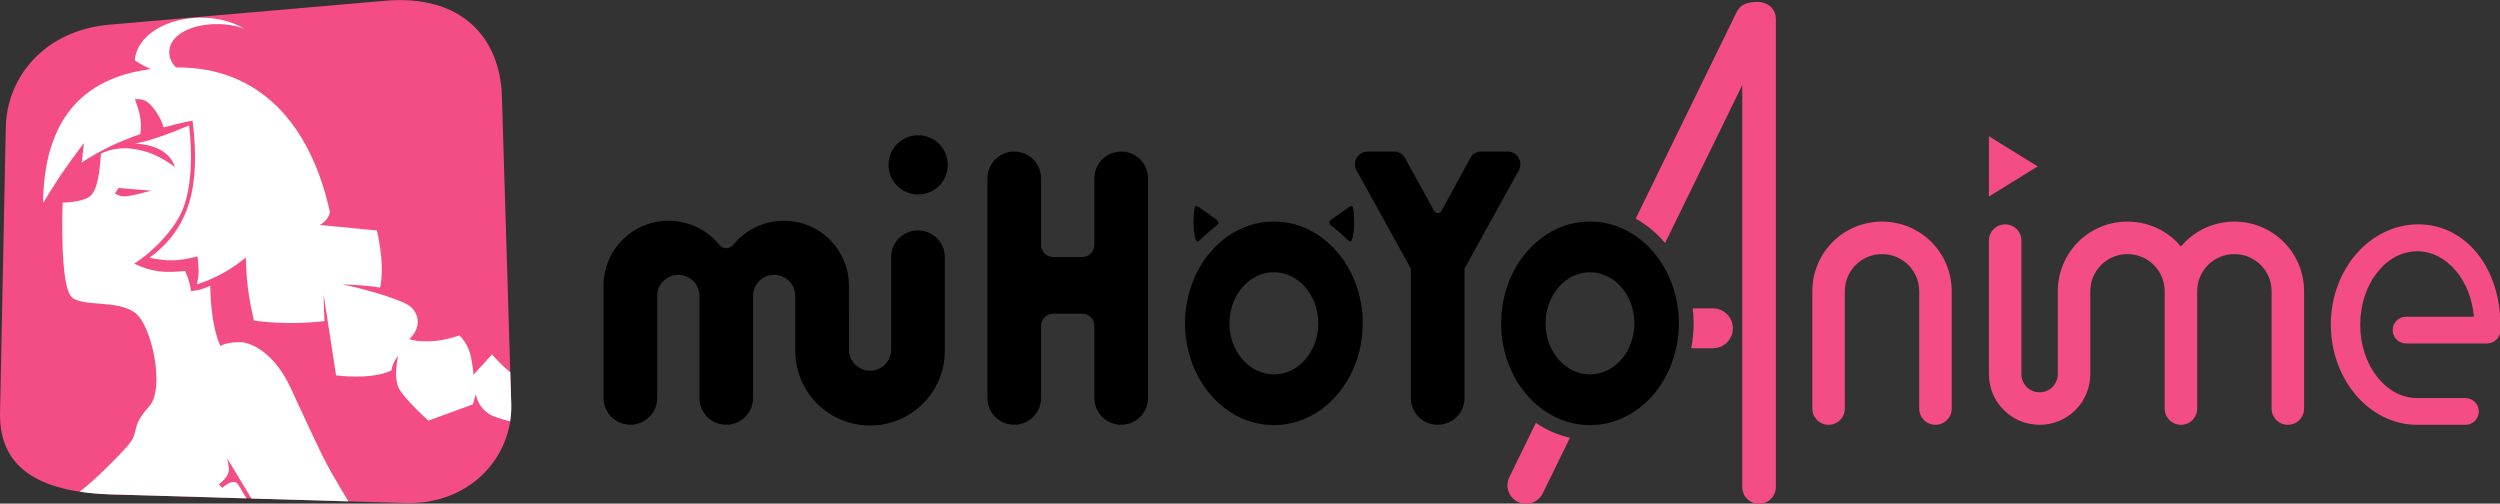 <?xml version="1.0" encoding="UTF-8" standalone="no"?>
<svg
   width="1000"
   height="201.445"
   viewBox="0 0 1000 201.445"
   version="1.1"
   id="svg65"
   sodipodi:docname="miHoYo Anime.svg"
   inkscape:version="1.1.1 (3bf5ae0d25, 2021-09-20)"
   xmlns:inkscape="http://www.inkscape.org/namespaces/inkscape"
   xmlns:sodipodi="http://sodipodi.sourceforge.net/DTD/sodipodi-0.dtd"
   xmlns="http://www.w3.org/2000/svg"
   xmlns:svg="http://www.w3.org/2000/svg"
   xmlns:rdf="http://www.w3.org/1999/02/22-rdf-syntax-ns#"
   xmlns:cc="http://creativecommons.org/ns#"
   xmlns:dc="http://purl.org/dc/elements/1.1/">
  <rect x="0" y="0" width="1000" height="201.445" fill="#333333" stroke="none"/>
  <defs
     id="defs69">
    <filter
       inkscape:label="Blur Double"
       inkscape:menu="Blurs"
       inkscape:menu-tooltip="Overlays two copies with different blur amounts and modifiable blend and composite"
       style="color-interpolation-filters:sRGB"
       id="filter1012"
       x="-1.7151795e-05"
       width="1"
       y="-0"
       height="1">
      <feGaussianBlur
         stdDeviation="0.007"
         result="fbSourceGraphic"
         id="feGaussianBlur1004" />
      <feGaussianBlur
         stdDeviation="0.01"
         in="SourceGraphic"
         result="result1"
         id="feGaussianBlur1006" />
      <feComposite
         in2="result1"
         operator="arithmetic"
         in="fbSourceGraphic"
         k2="0.5"
         k3="0.5"
         result="result2"
         id="feComposite1008"
         k1="0"
         k4="0" />
      <feBlend
         in2="fbSourceGraphic"
         mode="normal"
         result="result3"
         id="feBlend1010" />
    </filter>
    <filter
       inkscape:label="Cross Blur"
       inkscape:menu="Blurs"
       inkscape:menu-tooltip="Overlays two copies with different blur amounts and modifiable blend and composite"
       style="color-interpolation-filters:sRGB"
       id="filter1012-3"
       x="-0.027"
       width="1.055"
       y="-0.19"
       height="1.38">
      <feGaussianBlur
         stdDeviation="11.642"
         result="fbSourceGraphic"
         id="feGaussianBlur1004-2" />
      <feGaussianBlur
         stdDeviation="0.01"
         in="SourceGraphic"
         result="result1"
         id="feGaussianBlur1006-0" />
      <feComposite
         in2="result1"
         operator="arithmetic"
         in="fbSourceGraphic"
         k2="0.5"
         k3="0.5"
         result="result2"
         id="feComposite1008-6"
         k1="0"
         k4="0" />
      <feBlend
         in2="fbSourceGraphic"
         mode="normal"
         result="fbSourceGraphic"
         id="feBlend1010-7" />
      <feColorMatrix
         result="fbSourceGraphicAlpha"
         in="fbSourceGraphic"
         values="0 0 0 -1 0 0 0 0 -1 0 0 0 0 -1 0 0 0 0 1 0"
         id="feColorMatrix1461" />
      <feColorMatrix
         id="feColorMatrix1463"
         in="fbSourceGraphic"
         values="1 0 0 0 0 0 1 0 0 0 0 0 1 0 0 -0.212 -0.715 -0.072 1 0 "
         result="colormatrix" />
      <feComposite
         in2="colormatrix"
         id="feComposite1465"
         in="fbSourceGraphic"
         operator="arithmetic"
         k2="1"
         k3="2.066"
         k4="0"
         result="composite"
         k1="0" />
      <feGaussianBlur
         id="feGaussianBlur1467"
         stdDeviation="7.372 0.01"
         result="blur1" />
      <feGaussianBlur
         id="feGaussianBlur1469"
         in="composite"
         stdDeviation="0.01 13.895"
         result="blur2" />
      <feBlend
         in2="blur1"
         id="feBlend1471"
         in="blur2"
         mode="screen"
         result="blend" />
    </filter>
    <filter
       inkscape:label="Blur Double"
       inkscape:menu="Blurs"
       inkscape:menu-tooltip="Overlays two copies with different blur amounts and modifiable blend and composite"
       style="color-interpolation-filters:sRGB"
       id="filter1012-32"
       x="-0.009"
       width="1.017"
       y="-0.06"
       height="1.12">
      <feGaussianBlur
         stdDeviation="3.597"
         result="fbSourceGraphic"
         id="feGaussianBlur1004-3" />
      <feGaussianBlur
         stdDeviation="0.01"
         in="SourceGraphic"
         result="result1"
         id="feGaussianBlur1006-4" />
      <feComposite
         in2="result1"
         operator="arithmetic"
         in="fbSourceGraphic"
         k2="0.5"
         k3="0.5"
         result="result2"
         id="feComposite1008-3"
         k1="0"
         k4="0" />
      <feBlend
         in2="fbSourceGraphic"
         mode="normal"
         result="fbSourceGraphic"
         id="feBlend1010-78" />
      <feColorMatrix
         result="fbSourceGraphicAlpha"
         in="fbSourceGraphic"
         values="0 0 0 -1 0 0 0 0 -1 0 0 0 0 -1 0 0 0 0 1 0"
         id="feColorMatrix925" />
      <feGaussianBlur
         id="feGaussianBlur927"
         stdDeviation="5"
         result="fbSourceGraphic"
         in="fbSourceGraphic" />
      <feGaussianBlur
         id="feGaussianBlur929"
         stdDeviation="0.01"
         in="fbSourceGraphic"
         result="result1" />
      <feComposite
         in2="result1"
         id="feComposite931"
         operator="arithmetic"
         in="fbSourceGraphic"
         k2="0.5"
         k3="0.5"
         result="result2"
         k1="0"
         k4="0" />
      <feBlend
         in2="fbSourceGraphic"
         id="feBlend933"
         mode="normal"
         result="result3" />
    </filter>
  </defs>
  <sodipodi:namedview
     pagecolor="#ffffff"
     bordercolor="#666666"
     borderopacity="1"
     objecttolerance="10"
     gridtolerance="10"
     guidetolerance="10"
     inkscape:pageopacity="0"
     inkscape:pageshadow="2"
     inkscape:window-width="1366"
     inkscape:window-height="705"
     id="namedview67"
     showgrid="false"
     inkscape:zoom="0.5"
     inkscape:cx="451"
     inkscape:cy="75"
     inkscape:window-x="-8"
     inkscape:window-y="-8"
     inkscape:window-maximized="1"
     inkscape:current-layer="svg65"
     inkscape:document-rotation="0"
     showguides="false"
     inkscape:pagecheckerboard="0">
    <inkscape:grid
       type="xygrid"
       id="grid870"
       originx="-142.384"
       originy="-54.365" />
  </sodipodi:namedview>
  <!-- Generated by Pixelmator Pro 2.0.3 -->
  <g
     id="g51644">
    <g
       id="g8353"
       style="display:inline;fill:#f44d85;fill-opacity:1"
       transform="matrix(1.102,0,0,1.102,-54.07,-321.506)">
      <path
         id="rect2637-8"
         style="opacity:1;fill:#f44d85;fill-opacity:1;stroke-width:1.237"
         d="m 686.961,292.438 c -3.888,0.016 -6.258,1.065 -7.588,3.787 l -36.588,74.871 c 4.027,2.231 7.627,5.251 10.668,8.859 l 28.008,-57.312 v 145.875 c 0,3.379 2.72,6.1 6.1,6.1 3.379,0 6.1,-2.72 6.1,-6.1 V 298.539 c 0,-3.379 -2.811,-6.117 -6.699,-6.102 z m 84.035,48.781 v 21.859 l 17.689,-10.932 z m -38.801,30.965 c -14.016,0 -25.299,11.283 -25.299,25.299 v 42.562 c 0,3.268 2.631,5.898 5.898,5.898 3.268,0 5.898,-2.631 5.898,-5.898 v -42.562 c 0,-7.48 6.022,-13.502 13.502,-13.502 7.48,0 13.502,6.022 13.502,13.502 v 42.562 c 0,3.268 2.631,5.898 5.898,5.898 3.268,0 5.898,-2.631 5.898,-5.898 v -42.562 c 0,-14.016 -11.283,-25.299 -25.299,-25.299 z m 89.1,0 c -14.016,0 -25.299,11.283 -25.299,25.299 v 30.062 c 0,3.657 -2.944,6.602 -6.602,6.602 -3.657,0 -6.602,-2.944 -6.602,-6.602 v -48.463 c 0,-3.268 -2.631,-5.898 -5.898,-5.898 -3.268,0 -5.898,2.631 -5.898,5.898 v 48.463 c 0,10.193 8.206,18.398 18.398,18.398 10.193,0 18.398,-8.206 18.398,-18.398 v -30.062 c 0,-7.48 6.022,-13.502 13.502,-13.502 7.48,0 13.502,6.022 13.502,13.502 v 42.562 c 0,3.268 2.631,5.898 5.898,5.898 3.268,0 5.898,-2.631 5.898,-5.898 v -42.562 c 0,-7.48 6.022,-13.502 13.502,-13.502 7.48,0 13.502,6.022 13.502,13.502 v 42.562 c 0,3.268 2.631,5.898 5.898,5.898 3.268,0 5.898,-2.631 5.898,-5.898 v -42.562 c 0,-14.016 -11.283,-25.299 -25.299,-25.299 -7.809,0 -14.767,3.505 -19.4,9.031 -4.634,-5.527 -11.591,-9.031 -19.4,-9.031 z m 105.568,1 c -17.534,0 -31.756,16.297 -31.756,36.385 0,19.94 13.999,36.375 31.352,36.375 h 17.5 c 2.689,0 4.855,-2.166 4.855,-4.855 0,-2.689 -2.166,-4.854 -4.855,-4.854 h -17.5 c -11.431,0 -20.695,-11.929 -20.695,-26.643 -6e-5,-14.681 9.277,-26.641 20.695,-26.641 10.661,0 19.454,10.428 20.574,23.76 h -24.627 c -2.689,0 -4.855,2.166 -4.855,4.855 0,2.689 2.166,4.854 4.855,4.854 h 29.387 c 2.689,0 4.855,-2.164 4.855,-4.854 v -1.998 c 0,-20.088 -12.251,-36.385 -29.785,-36.385 z m -263.361,30.5 c 0.205,1.78 0.322,3.588 0.322,5.422 0,3.095 -0.31,6.121 -0.881,9.047 h 7.875 c 4.008,0 7.234,-3.227 7.234,-7.234 0,-4.008 -3.227,-7.234 -7.234,-7.234 z m -56.945,41.543 -9.621,19.689 c -1.639,3.354 -0.26,7.373 3.094,9.012 3.354,1.639 7.373,0.26 9.012,-3.094 l 9.869,-20.195 c -4.468,-0.982 -8.632,-2.84 -12.354,-5.412 z" />
      <path
         id="path1015"
         style="display:inline;fill:#000000;fill-opacity:1;fill-rule:evenodd;stroke-width:0.861;stroke-linecap:round;paint-order:stroke fill markers"
         d="m 483.173,366.515 c -0.537,0 -0.873,2.553 -0.873,6.046 0,3.493 0.672,6.852 1.344,6.852 0.672,0 0.672,-0.403 3.896,-3.225 3.225,-2.822 3.762,-2.822 3.762,-3.628 0,-0.806 -1.209,-1.478 -4.031,-3.493 -2.821,-2.015 -3.56,-2.553 -4.098,-2.553 z m 56.564,0 c -0.537,0 -1.276,0.537 -4.098,2.553 -2.821,2.015 -4.031,2.687 -4.031,3.493 0,0.806 0.537,0.806 3.762,3.628 3.225,2.821 3.225,3.225 3.896,3.225 0.672,0 1.344,-3.359 1.344,-6.852 0,-3.493 -0.336,-6.046 -0.873,-6.046 z m -28.283,5.643 c -17.806,0 -32.246,16.549 -32.246,36.947 0,20.406 14.437,36.949 32.246,36.949 17.809,0 32.246,-16.543 32.246,-36.949 0,-20.398 -14.441,-36.947 -32.246,-36.947 z m 0,18.406 c 8.895,0 16.123,8.324 16.123,18.541 0,10.24 -7.219,18.541 -16.123,18.541 -8.904,0 -16.123,-8.301 -16.123,-18.541 -4e-5,-10.217 7.228,-18.541 16.123,-18.541 z M 626.197,372.158 c -17.806,0 -32.246,16.549 -32.246,36.947 0,20.406 14.437,36.949 32.246,36.949 17.809,0 32.246,-16.543 32.246,-36.949 0,-20.398 -14.441,-36.947 -32.246,-36.947 z m 0,18.406 c 8.895,0 16.123,8.324 16.123,18.541 0,10.24 -7.219,18.541 -16.123,18.541 -8.904,0 -16.123,-8.301 -16.123,-18.541 -4e-5,-10.217 7.228,-18.541 16.123,-18.541 z M 545.313,346.764 c -3.09,0 -6.111,3.896 -3.345,7.734 l 19.199,34.723 v 46.958 c 0,5.396 4.346,9.741 9.742,9.741 5.396,0 9.742,-4.344 9.742,-9.741 v -46.958 l 19.199,-34.723 c 2.766,-3.838 -0.258,-7.734 -3.345,-7.734 h -9.974 c -1.343,0 -2.955,0.891 -3.599,2.069 l -10.694,19.563 c -0.271,0.496 -0.745,0.672 -1.264,0.672 -0.519,0 -1.03,-0.177 -1.303,-0.672 l -10.792,-19.563 c -0.648,-1.176 -2.251,-2.069 -3.594,-2.069 z m -128.109,0 c -5.396,0 -9.741,4.344 -9.741,9.741 v 79.674 c 0,5.396 4.344,9.741 9.741,9.741 5.396,0 9.741,-4.344 9.741,-9.741 v -26.132 c 0,-2.456 1.977,-4.434 4.434,-4.434 h 10.48 c 2.456,0 4.434,1.977 4.434,4.434 v 26.132 c 0,5.396 4.344,9.741 9.741,9.741 5.396,0 9.741,-4.344 9.741,-9.741 v -79.674 c 0,-5.396 -4.344,-9.741 -9.741,-9.741 -5.396,0 -9.741,4.344 -9.741,9.741 v 24.117 c 0,2.456 -1.977,4.434 -4.434,4.434 H 431.379 c -2.456,0 -4.434,-1.977 -4.434,-4.434 v -24.117 c 0,-5.396 -4.344,-9.741 -9.741,-9.741 z m -34.866,-5.912 c -5.955,0 -10.749,4.794 -10.749,10.749 0,5.955 4.794,10.749 10.749,10.749 5.955,0 10.749,-4.794 10.749,-10.749 0,-5.955 -4.794,-10.749 -10.749,-10.749 z m -90.624,31.036 c -13.063,0 -23.58,10.517 -23.58,23.58 v 40.71 c 0,5.396 4.344,9.741 9.741,9.741 5.396,0 9.741,-4.344 9.741,-9.741 v -37.015 c 0,-4.243 3.416,-7.658 7.658,-7.658 4.243,0 7.658,3.416 7.658,7.658 v 37.015 c 0,5.395 4.343,9.741 9.738,9.741 5.395,0 9.738,-4.345 9.738,-9.741 v -37.015 c 0,-4.243 3.416,-7.658 7.658,-7.658 4.243,0 7.657,3.416 7.658,7.658 l 0.005,19.885 c 0.004,15.036 12.104,27.14 27.14,27.14 15.036,0 27.14,-12.104 27.14,-27.14 v -33.925 c 0,-5.396 -4.344,-9.741 -9.741,-9.741 -5.396,0 -9.741,4.344 -9.741,9.741 v 33.522 c 0,4.243 -3.416,7.658 -7.658,7.658 -4.243,0 -7.657,-3.416 -7.658,-7.658 l -0.005,-23.177 c -0.003,-13.063 -10.517,-23.58 -23.58,-23.58 -7.387,0 -14.045,3.329 -18.358,8.648 -0.542,0.668 -1.326,1.294 -2.599,1.294 -1.274,0 -2.058,-0.626 -2.599,-1.294 -4.313,-5.319 -10.97,-8.648 -18.358,-8.648 z" />
    </g>
    <g
       id="g51389"
       transform="matrix(1.102,0,0,1.102,-54.07,-321.506)">
      <path
         id="rect6998-8"
         style="display:inline;fill:#f44d85;fill-opacity:1;stroke-width:1"
         d="m 88.695,300.712 100.121,-8.678 c 28.065,-2.432 41.793,13.652 42.43,34.648 l 3.391,111.723 c 0.594,19.583 -15.459,36.595 -38.265,35.929 L 89.58,471.212 c -23.025,-0.673 -40.94,-7.611 -40.499,-29.536 l 2.082,-103.665 c 0.373,-18.593 14.388,-35.293 37.532,-37.299 z"
         sodipodi:nodetypes="sssssssss" />
      <path
         id="rect15331"
         style="display:inline;opacity:1;fill:#ffffff"
         d="m 122.123,298.158 c -12.886,-0.001 -23.414,6.61 -24.137,15.445 1.707,1.219 3.681,2.295 5.854,3.219 -25.368,3.227 -38.829,19.078 -39.135,48.59 0,0 4.015,-6.563 6.568,-10.357 2.554,-3.794 8.248,-11.395 8.248,-11.395 l -0.779,7.107 c 5.5,-3.742 12.751,-7.458 21.236,-10.318 0.758,-5.222 -0.482,-8.585 -1.943,-12.693 1.995,-0.112 3.382,0.149 4.783,1.217 1.402,1.068 4.442,4.816 5.678,9.02 3.029,-0.73 7.231,-1.973 10.475,-2.43 2.901,23.796 -1.007,39.032 -15.678,49.756 6.636,1.254 9.622,1.417 17.477,-0.488 0.667,5.277 0.373,7.894 -0.279,10.137 6.326,-1.962 12.366,-5.289 17.797,-9.74 0.269,9.014 0.932,14.039 2.934,22.852 5.828,0.94 16.199,1.379 25.643,0.221 -0.215,-2.893 -0.311,-6.135 -0.342,-9.648 l 4.529,29.348 c 0,0 12.653,1.781 20.088,-1.783 0.492,-3.203 2.432,-5.258 2.432,-5.258 0,0 -1.883,7.785 0.34,11.863 2.223,4.079 10.664,11.607 10.664,11.607 l 16.129,-5.918 1.033,-3.582 c 0.767,2.649 1.62,4.808 4.705,6.99 1.441,1.019 4.709,1.992 7.775,2.762 0.317,-2.051 0.485,-4.142 0.42,-6.273 l -0.35,-11.543 c -3.468,-2.744 -6.637,-6.473 -6.637,-6.473 l -6.723,7.387 c 0,0 -0.184,-3.633 -1.193,-7.559 -1.009,-3.926 -3.885,-6.744 -3.885,-6.744 0,0 -5.548,2.046 -10.633,2.145 -1.803,0.035 -4.512,0.198 -7.578,-0.803 4.446,-4.276 3.419,-8.704 0.889,-11.389 -2.516,-2.669 -16.558,-6.666 -25.25,-8.492 4.729,0.233 9.52,0.443 13.781,1.199 1.831,-8.832 -1.197,-20.736 -1.197,-20.736 l -20.703,-2.002 c 1.606,-0.889 3.098,-2.312 3.678,-4.617 -7.057,-32.155 -25.718,-52.85 -55.881,-52.555 -1.627,-1.618 -2.451,-3.527 -2.451,-5.578 -9.3e-4,-5.83 7.283,-10.157 17.379,-10.156 3.528,2.2e-4 6.98,0.591 9.939,1.699 -4.376,-2.6 -9.943,-4.031 -15.699,-4.031 z m -4.432,39.131 c -7.336,3.07 -14.558,5.704 -19.633,6.555 7.709,0.49 12.597,3.084 14.535,8.5 -5.125,-3.583 -9.188,-5.744 -15.4,-6.574 -4.174,-0.557 -8.151,0.071 -11.496,1.758 -0.436,6.57 -1.179,13.115 -3.9,15.406 -2.722,2.291 -9.986,2.35 -9.986,2.35 0,0 -1.291,31.426 3.66,34.654 4.951,3.228 16.146,0.643 22.561,5.303 6.215,4.514 10.984,27.631 5.252,33.938 -7.157,7.874 -3.319,9.08 -7.727,14.207 -2.993,3.482 -12.05,12.692 -17.549,16.832 3.656,0.552 7.529,0.878 11.572,0.996 l 48.939,1.43 c -1.297,-2.239 -2.491,-4.209 -3.008,-5.023 -1.311,-2.067 -3.941,-0.361 -5.785,1.213 l -1.203,-1.211 c 3.354,-3.166 4.357,-3.807 3.01,-9.508 l 8.797,14.582 35.199,1.029 c -3.749,-6.215 -7.566,-12.715 -9.512,-16.738 -4.632,-9.577 -11.312,-24.137 -11.312,-24.137 -5.498,-12.086 -13.573,-16.734 -18.352,-16.896 -4.779,-0.162 -7.285,1.363 -7.285,1.363 -1.312,-2.794 -3.454,-9.182 -3.711,-21.865 -3.185,1.707 -6.967,1.986 -6.967,1.986 0,0 -0.279,-3.33 -2.166,-7.346 -7.626,0.84 -12.439,0.259 -18.438,-2.658 6.472,-4.046 14.613,-12.171 17.678,-19.867 3.065,-7.697 3.57,-19.181 2.227,-30.277 z m -25.557,22.684 11.746,0.979 c 0,0 -7.947,2.292 -10.033,2.082 -2.087,-0.21 -3.061,-1.104 -3.061,-1.104 z"
         sodipodi:nodetypes="ccccsccccsccccccccccccscccscccccscscsccccccsscccccscscsssscccscccccscscccccscccscc" />
    </g>
  </g>
</svg>
